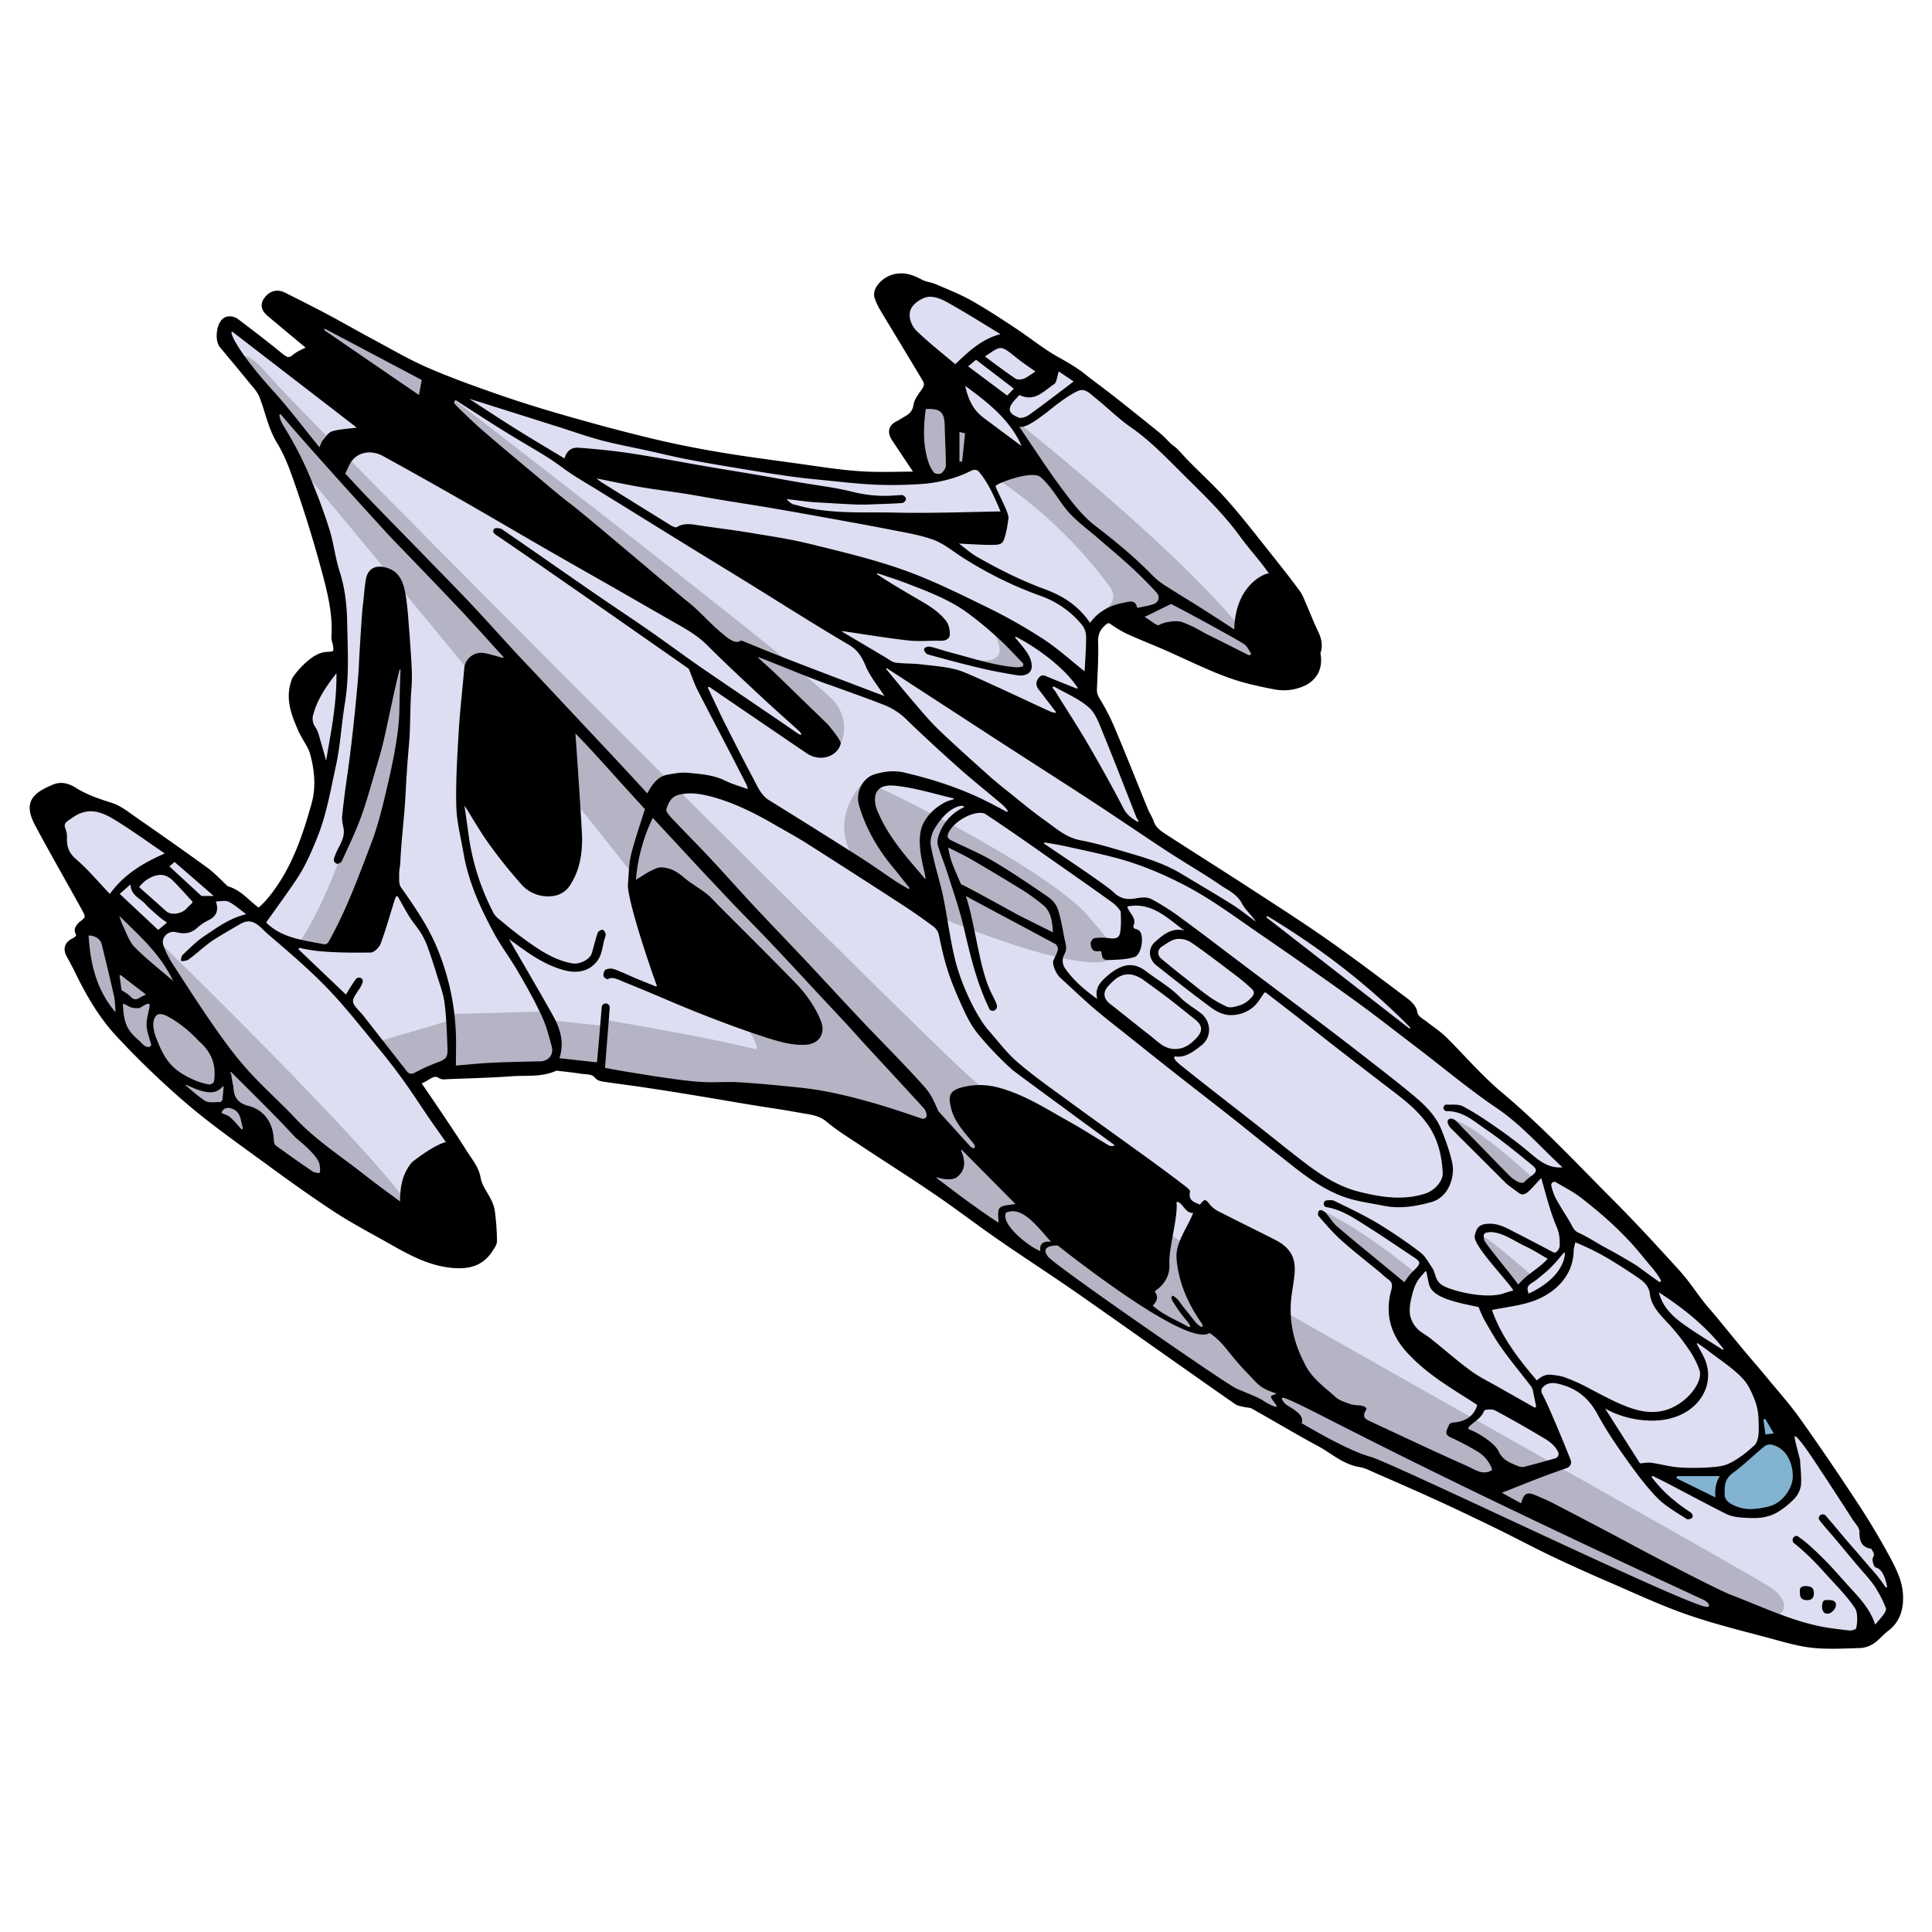 <svg xmlns="http://www.w3.org/2000/svg" viewBox="0 0 1500 1500">
    <title>Imperial Cutter</title>
    <g id="Imperial_Cutter" data-name="Imperial Cutter">
        <g id="Colour">
            <path d="M1473.38,1236.76c-.72-8.56-4.89-17.22-9.07-25-7.71-14.35-16.08-28.4-25-42-14.67-22.35-29.67-44.5-45.19-66.27-8.19-11.5-17.71-22-26.72-33-5.87-7.1-12-14-17.85-21.11-6.65-8-13.18-16.08-19.8-24.1-3.27-4-6.76-7.74-9.92-11.78-6.3-8.06-11.92-16.72-18.77-24.26-16.68-18.38-33.48-36.68-51-54.26-28.49-28.57-56-58.16-87-84.1-6.35-5.31-12.29-11.14-18.12-17-8.5-8.56-16.54-17.57-25.16-26-4.26-4.17-9.39-7.43-14.09-11.15-3.73-3-8.32-4.73-9.32-10.62-.49-2.89-3.54-5.83-6.15-7.78-20.56-15.39-41-30.93-62.06-45.66-19.43-13.61-39.44-26.41-59.34-39.34-21.66-14.08-43.54-27.83-65.23-41.87-4.82-3.13-9.57-6.45-11.62-12.41-1.06-3.11-3-5.9-4.3-9-8.34-20.4-16.42-40.91-25-61.23a165.84,165.84,0,0,0-12-23.82c-2.07-3.32-3.16-6.18-3-9.9.43-12.14,1.3-24.31.9-36.43-.24-7.17,2-12.17,7.28-16.62,3.06-2.56,5.46-3,8.78-.73a81.73,81.73,0,0,0,12.22,7.28c9.48,4.32,19.22,8.1,28.77,12.27,16,7,31.74,14.92,48.11,21,12.07,4.49,24.88,7.25,37.58,9.65a34.78,34.78,0,0,0,17.07-1.59c9.95-3.46,14.86-10.91,12.9-21.92a4.38,4.38,0,0,1,.11-2.13c1.68-4.9.6-9.3-1.61-13.87-3.4-7.07-6.23-14.42-9.38-21.61-1.41-3.2-2.58-6.64-4.62-9.4-6.49-8.8-13.25-17.42-20.08-26-11.48-14.35-22.66-29-34.77-42.78-9.63-11-20.48-20.89-30.77-31.3-1.92-1.95-3.73-4-5.6-6-1.31-1.4-2.57-2.85-4-4.15-1.16-1.06-2.59-1.82-3.73-2.9-3.06-2.88-5.82-6.11-9.07-8.75q-18.07-14.71-36.42-29.1c-7.19-5.67-14.65-11-21.82-16.7-6.2-4.91-12.93-8.73-19.85-12.59-11.74-6.54-22.28-15.22-33.55-22.66s-22.29-14.7-33.9-21.23c-8.65-4.86-18-8.52-27.13-12.46-3.45-1.49-7.48-1.74-10.76-3.49-6.35-3.39-12.47-6-20-3.91-6.59,1.82-13,8.4-11.45,13.2a44.09,44.09,0,0,0,4.24,9c10.9,18.23,22,36.35,32.85,54.59,1.9,3.19,1.74,6.59-.39,9.9-2.37,3.67-5.73,7.31-6.38,11.33-1,6.08-4.2,9.38-9,12-2.15,1.19-4.19,2.61-6.39,3.71-4.67,2.33-4.16,5.51-1.72,9.14,2.85,4.23,5.64,8.5,8.48,12.73,3.76,5.63,7.55,11.25,11.74,17.5-17,0-33,.83-48.87-.23-16.88-1.13-33.66-3.94-50.45-6.24-20.07-2.76-40.18-5.37-60.14-8.78-17.82-3-35.59-6.57-53.16-10.82-22.46-5.43-44.78-11.5-67-17.86-17.66-5.05-35.23-10.55-52.58-16.6-18.34-6.4-36.67-13-54.44-20.79-14.85-6.52-28.92-14.84-43.26-22.51-11.62-6.22-23-12.78-34.69-19-10.63-5.65-21.4-11-32.15-16.44-4.49-2.26-8.27-1-11.17,3s-.09,6.66,2.66,9c10.91,9.2,21.91,18.29,33.55,28-5.45,2.82-10.79,4.63-14.91,7.95-5.42,4.35-8.87,2.29-13.28-1.31-11.21-9.14-22.69-18-34.24-26.67-1.41-1.06-4.34-1.56-5.8-.82-4.19,2.11-5.55,13.41-2.43,17.18,7.08,8.56,14.27,17,21.26,25.68,3.51,4.35,7.72,8.56,9.77,13.59,4.77,11.68,6.66,24.15,13.57,35.47,7.47,12.24,12.06,26.42,16.73,40.15q9.82,28.86,17.81,58.32c4.82,17.71,9.47,35.58,8.22,54.28-.1,1.52.6,3.09.92,4.63,1.66,7.94,0,10.75-8.17,10.85-10.23.12-22.94,16.71-23.62,18.43C225.2,542,230.1,554,235.3,565.83c2.77,6.33,7.53,12,9.32,18.49,3.66,13.32,4.88,27.3,1.12,40.7-6.07,21.62-13.07,43-25.43,62.14-5.5,8.52-11.61,16.41-19.16,22.43-9.39-5.48-15.24-15.08-26-17.82-.63-.16-1.12-.87-1.65-1.36-4.92-4.51-9.46-9.56-14.83-13.46-18.22-13.23-36.68-26.15-55.18-39-5.76-4-11.51-8.75-18-10.82-10-3.18-19.76-6.42-28.75-12.11-3.91-2.47-8.85-4.35-13.9-2.24C27.29,619.32,23,624.22,31,639.28c11.82,22.18,24.43,43.94,36.56,66,3.68,6.67,2.83,9.1-3.2,13.57-1.14.85-2.66,3-2.31,3.74,2.73,5.44-.52,7.75-4.58,9.89-3.49,1.84-4.16,4.53-2.26,8,2.27,4.17,4.56,8.34,6.63,12.61,8.6,17.71,18.5,34.85,31.91,49.12a670.19,670.19,0,0,0,54.21,52c19.3,16.4,40.17,31,60.65,46,17.32,12.67,34.75,25.22,52.71,37,13.46,8.81,27.77,16.35,41.81,24.26,15,8.44,29.8,17.07,47.61,18.88,12,1.22,21.84-.75,28.49-11.59,1.06-1.73,2.69-3.65,2.63-5.43a184.92,184.92,0,0,0-1.68-22.83c-1.45-9.29-9.37-15.78-11-25.61-1.15-7-6.56-13.35-10.53-19.7-6-9.54-12.27-18.86-18.52-28.21-5.88-8.78-11.88-17.47-18-26.44,1.47-1.16,2.82-2.78,4.54-3.48,5.16-2.12,9.64-7.71,16.27-3.42,1,.67,2.82.29,4.24.23,16.75-.69,33.53-1.06,50.24-2.27,11-.8,22.42.84,33-4,1.32-.61,3.19-.16,4.78,0,5.25.6,10.52,1.17,15.74,2,4.9.79,10.31-.09,14.09,4.65.91,1.14,3.13,1.49,4.82,1.73,10.64,1.56,21.31,2.89,31.95,4.49q20.1,3,40.16,6.35c13.89,2.28,27.75,4.71,41.63,7,12.33,2,24.71,3.74,37,6,8.14,1.5,16.46,1.94,23.53,7.85,7.93,6.64,16.84,12.13,25.49,17.87,19.35,12.82,39,25.22,58.16,38.3,16.71,11.41,32.8,23.73,49.43,35.26,18.46,12.8,37.33,25,55.84,37.76s36.82,25.81,55.22,38.75q20.07,14.13,40.14,28.27c10.94,7.69,21.88,15.39,32.9,23,1.22.85,2.94,1,4.46,1.38,2.7.65,5.77.59,8.08,1.88,17.3,9.66,34.27,19.93,51.73,29.28,10.12,5.42,18.72,13.75,30.77,15.7,4.91.79,9.58,3.31,14.23,5.35,16,7,32.05,14,47.94,21.27,15.25,7,30.39,14.26,45.48,21.62,14,6.86,27.81,14.24,41.91,21q22.26,10.59,44.93,20.31c20.06,8.67,39.92,18,60.52,25.17,21.14,7.35,43,12.62,64.66,18.47,10.48,2.84,21.06,6,31.79,7.1,12.07,1.22,24.37.47,36.56.11a16.82,16.82,0,0,0,8.66-3.19c3.81-2.7,6.77-6.59,10.56-9.34C1472.65,1256.19,1474.17,1246,1473.38,1236.76Z"
                  fill="#dedef2"/>
            <path d="M1473.38,1236.76c-.72-8.56-4.89-17.22-9.07-25-7.71-14.35-16.08-28.4-25-42-14.67-22.35-29.67-44.5-45.19-66.27-8.19-11.5-17.71-22-26.72-33-5.87-7.1-12-14-17.85-21.11-6.65-8-13.18-16.08-19.8-24.1-3.27-4-6.76-7.74-9.92-11.78-6.3-8.06-11.92-16.72-18.77-24.26-16.68-18.38-33.48-36.68-51-54.26-28.49-28.57-56-58.16-87-84.1-6.35-5.31-12.29-11.14-18.12-17-8.5-8.56-16.54-17.57-25.16-26-4.26-4.17-9.39-7.43-14.09-11.15-3.73-3-8.32-4.73-9.32-10.62-.49-2.89-3.54-5.83-6.15-7.78-20.56-15.39-41-30.93-62.06-45.66-19.43-13.61-39.44-26.41-59.34-39.34-21.66-14.08-43.54-27.83-65.23-41.87-4.82-3.13-9.57-6.45-11.62-12.41-1.06-3.11-3-5.9-4.3-9-8.34-20.4-16.42-40.91-25-61.23a165.84,165.84,0,0,0-12-23.82c-2.07-3.32-3.16-6.18-3-9.9.43-12.14,1.3-24.31.9-36.43-.24-7.17,2-12.17,7.28-16.62,3.06-2.56,5.46-3,8.78-.73a81.73,81.73,0,0,0,12.22,7.28c9.48,4.32,19.22,8.1,28.77,12.27,16,7,31.74,14.92,48.11,21,12.07,4.49,24.88,7.25,37.58,9.65a34.78,34.78,0,0,0,17.07-1.59c9.95-3.46,14.86-10.91,12.9-21.92a4.38,4.38,0,0,1,.11-2.13c1.68-4.9.6-9.3-1.61-13.87-3.4-7.07-6.23-14.42-9.38-21.61-1.41-3.2-2.58-6.64-4.62-9.4-6.49-8.8-13.25-17.42-20.08-26-11.48-14.35-22.66-29-34.77-42.78-9.63-11-20.48-20.89-30.77-31.3-1.92-1.95-3.73-4-5.6-6-1.31-1.4-2.57-2.85-4-4.15-1.16-1.06-2.59-1.82-3.73-2.9-3.06-2.88-5.82-6.11-9.07-8.75q-18.07-14.71-36.42-29.1c-7.19-5.67-14.65-11-21.82-16.7-6.2-4.91-12.93-8.73-19.85-12.59-11.74-6.54-22.28-15.22-33.55-22.66s-22.29-14.7-33.9-21.23c-8.65-4.86-18-8.52-27.13-12.46-3.45-1.49-7.48-1.74-10.76-3.49-6.35-3.39-12.47-6-20-3.91-6.59,1.82-13,8.4-11.45,13.2a44.09,44.09,0,0,0,4.24,9c10.9,18.23,22,36.35,32.85,54.59,1.9,3.19,1.74,6.59-.39,9.9-2.37,3.67-5.73,7.31-6.38,11.33-1,6.08-4.2,9.38-9,12-2.15,1.19-4.19,2.61-6.39,3.71-4.67,2.33-4.16,5.51-1.72,9.14,2.85,4.23,5.64,8.5,8.48,12.73,3.76,5.63,7.55,11.25,11.74,17.5-17,0-33,.83-48.87-.23-16.88-1.13-33.66-3.94-50.45-6.24-20.07-2.76-40.18-5.37-60.14-8.78-17.82-3-35.59-6.57-53.16-10.82-22.46-5.43-44.78-11.5-67-17.86-17.66-5.05-35.23-10.55-52.58-16.6-18.34-6.4-36.67-13-54.44-20.79-14.85-6.52-28.92-14.84-43.26-22.51-11.62-6.22-23-12.78-34.69-19-10.63-5.65-21.4-11-32.15-16.44-4.49-2.26-8.27-1-11.17,3s-.09,6.66,2.66,9c10.91,9.2,21.91,18.29,33.55,28-5.45,2.82-10.79,4.63-14.91,7.95-5.42,4.35-8.87,2.29-13.28-1.31-11.21-9.14-22.69-18-34.24-26.67-1.41-1.06-4.34-1.56-5.8-.82-4.19,2.11-5.55,13.41-2.43,17.18,7.08,8.56,14.27,17,21.26,25.68,3.51,4.35,7.72,8.56,9.77,13.59,4.77,11.68,6.66,24.15,13.57,35.47,7.47,12.24,12.06,26.42,16.73,40.15q9.82,28.86,17.81,58.32c4.82,17.71,9.47,35.58,8.22,54.28-.1,1.52.6,3.09.92,4.63,1.66,7.94,0,10.75-8.17,10.85-10.23.12-22.94,16.71-23.62,18.43C225.2,542,230.1,554,235.3,565.83c2.77,6.33,7.53,12,9.32,18.49,3.66,13.32,4.88,27.3,1.12,40.7-6.07,21.62-13.07,43-25.43,62.14-5.5,8.52-11.61,16.41-19.16,22.43-9.39-5.48-15.24-15.08-26-17.82-.63-.16-1.12-.87-1.65-1.36-4.92-4.51-9.46-9.56-14.83-13.46-18.22-13.23-36.68-26.15-55.18-39-5.76-4-11.51-8.75-18-10.82-10-3.18-19.76-6.42-28.75-12.11-3.91-2.47-8.85-4.35-13.9-2.24C27.29,619.32,23,624.22,31,639.28c11.82,22.18,24.43,43.94,36.56,66,3.68,6.67,2.83,9.1-3.2,13.57-1.14.85-2.66,3-2.31,3.74,2.73,5.44-.52,7.75-4.58,9.89-3.49,1.84-4.16,4.53-2.26,8,2.27,4.17,4.56,8.34,6.63,12.61,8.6,17.71,18.5,34.85,31.91,49.12a670.19,670.19,0,0,0,54.21,52c19.3,16.4,40.17,31,60.65,46,17.32,12.67,34.75,25.22,52.71,37,13.46,8.81,27.77,16.35,41.81,24.26,15,8.44,29.8,17.07,47.61,18.88,12,1.22,21.84-.75,28.49-11.59,1.06-1.73,2.69-3.65,2.63-5.43a184.92,184.92,0,0,0-1.68-22.83c-1.45-9.29-9.37-15.78-11-25.61-1.15-7-6.56-13.35-10.53-19.7-6-9.54-12.27-18.86-18.52-28.21-5.88-8.78-11.88-17.47-18-26.44,1.47-1.16,2.82-2.78,4.54-3.48,5.16-2.12,9.64-7.71,16.27-3.42,1,.67,2.82.29,4.24.23,16.75-.69,33.53-1.06,50.24-2.27,11-.8,22.42.84,33-4,1.32-.61,3.19-.16,4.78,0,5.25.6,10.52,1.17,15.74,2,4.9.79,10.31-.09,14.09,4.65.91,1.14,3.13,1.49,4.82,1.73,10.64,1.56,21.31,2.89,31.95,4.49q20.1,3,40.16,6.35c13.89,2.28,27.75,4.71,41.63,7,12.33,2,24.71,3.74,37,6,8.14,1.5,16.46,1.94,23.53,7.85,7.93,6.64,16.84,12.13,25.49,17.87,19.35,12.82,39,25.22,58.16,38.3,16.71,11.41,32.8,23.73,49.43,35.26,18.46,12.8,37.33,25,55.84,37.76s36.82,25.81,55.22,38.75q20.07,14.13,40.14,28.27c10.94,7.69,21.88,15.39,32.9,23,1.22.85,2.94,1,4.46,1.38,2.7.65,5.77.59,8.08,1.88,17.3,9.66,34.27,19.93,51.73,29.28,10.12,5.42,18.72,13.75,30.77,15.7,4.91.79,9.58,3.31,14.23,5.35,16,7,32.05,14,47.94,21.27,15.25,7,30.39,14.26,45.48,21.62,14,6.86,27.81,14.24,41.91,21q22.26,10.59,44.93,20.31c20.06,8.67,39.92,18,60.52,25.17,21.14,7.35,43,12.62,64.66,18.47,10.48,2.84,21.06,6,31.79,7.1,12.07,1.22,24.37.47,36.56.11a16.82,16.82,0,0,0,8.66-3.19c3.81-2.7,6.77-6.59,10.56-9.34C1472.65,1256.19,1474.17,1246,1473.38,1236.76Z"
                  fill="none" stroke="#000" stroke-linejoin="round" stroke-width="8"/>
        </g>
        <g id="Canopy">
            <path d="M1391.92,1132.33c-2.17-5.14-16.09-26.33-18.76-30.7s-5.83-4.46-5.16-2,0,15.66,0,20.83-22.17,19.67-27.67,21.17-36.5,1.64-39.83,1.66c-4.83,0-7.83,2-2.42,5.5,3.28,2.13,32.75,19.34,45.92,24.5s31,2,38.69-4.76C1401.3,1152.2,1395,1139.66,1391.92,1132.33Z"
                  fill="#82b3d1"/>
        </g>
        <g id="Shadows" opacity="0.2">
            <path d="M122.42,730.1,79.3,694.33,68.77,714.62,59.54,736.4l13,36.84,57.16,68.82,59.1,43.66s159.59,97.2,128.92,50.7S122.42,730.1,122.42,730.1Zm195.3-186V515.26l-14.53-5-4.58,43.11S268.53,679,231.82,732.72a151.57,151.57,0,0,0,29.4,3.68l37.39-87.52Zm1055.4,687.35c-27.18-16.76-380.88-215.1-399.64-227.08S808.19,886.64,750.3,833.66s-515.23-511-540.12-540.45-23.58-10.78-23.58-10.78l27.16,35.07,9.77,33.72s395.37,471.88,362,463.17-116.58-22.72-116.58-22.72v4.84l-40.15-4.19L419,785.44l-68.36,1.82L349,792.32l-53.5,15.82,20.61,30.3,23.14-9.11,11.06,3,72.71-5,5.7-5.67,42.11,10.68,176.85,29.39s30.78,19,31.6,19.65,101.22,74.51,101.22,74.51l107.73,79.57,60.6,42.62,24.61,7,45.61,28.58,32.75,16s138.51,66.84,236.05,107.24S1400.3,1248.19,1373.12,1231.43ZM628.72,556.66l21.64,25.59s12.42-17.87-2-36.86S338.56,299.58,338.56,299.58L246.21,250l-9.81,5.32,250.19,191Zm97.13-185.27,18.73-6.78s.28-15.06,42.57,16.38a356.19,356.19,0,0,1,74.09,74c7.86,10.48-1.9,17.28-1.9,17.28l20.9,11.27,44.54,19.27s91,50.43,39.3-14.11-178.2-164.27-178.2-164.27l9.33,20.31-3.87,6.47-65.49-48.33-8.45,7.8L710,335.32l12.49,33.43ZM744.58,510.3c6.85,3.76,40.46,13.18,46.76,11.27s9.32-2,6-11.27-37.91-36.52-32.68-29.43C801.29,530.49,737.72,506.54,744.58,510.3ZM727.44,711.35c116.72,47.74,133.81,34,133.81,34l3.91-8s12.29,12-20.19-25.95S675.16,606.68,671,606.63C671,606.63,610.71,663.62,727.44,711.35Zm363.7,288.27a83.4,83.4,0,0,1,7.86-11.2c-44-36.2-72.77-48.78-72.77-48.78l10.88,16.27Zm75.41-88.91,15,12.28,8.35-8.6s-41.24-38.4-60.36-44.86S1166.55,910.71,1166.55,910.71Zm-13.27,58.92,26.29,33.72L1188.9,990s-32.18-28.49-38.81-30.7S1153.28,969.63,1153.28,969.63Z"
                  fill="#0c0c0c"/>
        </g>
        <g id="Outline">
            <path d="M1473.38,1236.76c-.72-8.56-4.89-17.22-9.07-25-7.71-14.35-16.08-28.4-25-42-14.67-22.35-29.67-44.5-45.19-66.27-8.19-11.5-17.71-22-26.72-33-5.87-7.1-12-14-17.85-21.11-6.65-8-13.18-16.08-19.8-24.1-3.27-4-6.76-7.74-9.92-11.78-6.3-8.06-11.92-16.72-18.77-24.26-16.68-18.38-33.48-36.68-51-54.26-28.49-28.57-56-58.16-87-84.1-6.35-5.31-12.29-11.14-18.12-17-8.5-8.56-16.54-17.57-25.16-26-4.26-4.17-9.39-7.43-14.09-11.15-3.73-3-8.32-4.73-9.32-10.62-.49-2.89-3.54-5.83-6.15-7.78-20.56-15.39-41-30.93-62.06-45.66-19.43-13.61-39.44-26.41-59.34-39.34-21.66-14.08-43.54-27.83-65.23-41.87-4.82-3.13-9.57-6.45-11.62-12.41-1.06-3.11-3-5.9-4.3-9-8.34-20.4-16.42-40.91-25-61.23a165.84,165.84,0,0,0-12-23.82c-2.07-3.32-3.16-6.18-3-9.9.43-12.14,1.3-24.31.9-36.43-.24-7.17,2-12.17,7.28-16.62,3.06-2.56,5.46-3,8.78-.73a81.73,81.73,0,0,0,12.22,7.28c9.48,4.32,19.22,8.1,28.77,12.27,16,7,31.74,14.92,48.11,21,12.07,4.49,24.88,7.25,37.58,9.65a34.78,34.78,0,0,0,17.07-1.59c9.95-3.46,14.86-10.91,12.9-21.92a4.38,4.38,0,0,1,.11-2.13c1.68-4.9.6-9.3-1.61-13.87-3.4-7.07-6.23-14.42-9.38-21.61-1.41-3.2-2.58-6.64-4.62-9.4-6.49-8.8-13.25-17.42-20.08-26-11.48-14.35-22.66-29-34.77-42.78-9.63-11-20.48-20.89-30.77-31.3-1.92-1.95-3.73-4-5.6-6-1.31-1.4-2.57-2.85-4-4.15-1.16-1.06-2.59-1.82-3.73-2.9-3.06-2.88-5.82-6.11-9.07-8.75q-18.07-14.71-36.42-29.1c-7.19-5.67-14.65-11-21.82-16.7-6.2-4.91-12.93-8.73-19.85-12.59-11.74-6.54-22.28-15.22-33.55-22.66s-22.29-14.7-33.9-21.23c-8.65-4.86-18-8.52-27.13-12.46-3.45-1.49-7.48-1.74-10.76-3.49-6.35-3.39-12.47-6-20-3.91-6.59,1.82-13,8.4-11.45,13.2a44.09,44.09,0,0,0,4.24,9c10.9,18.23,22,36.35,32.85,54.59,1.9,3.19,1.74,6.59-.39,9.9-2.37,3.67-5.73,7.31-6.38,11.33-1,6.08-4.2,9.38-9,12-2.15,1.19-4.19,2.61-6.39,3.71-4.67,2.33-4.16,5.51-1.72,9.14,2.85,4.23,5.64,8.5,8.48,12.73,3.76,5.63,7.55,11.25,11.74,17.5-17,0-33,.83-48.87-.23-16.88-1.13-33.66-3.94-50.45-6.24-20.07-2.76-40.18-5.37-60.14-8.78-17.82-3-35.59-6.57-53.16-10.82-22.46-5.43-44.78-11.5-67-17.86-17.66-5.05-35.23-10.55-52.58-16.6-18.34-6.4-36.67-13-54.44-20.79-14.85-6.52-28.92-14.84-43.26-22.51-11.62-6.22-23-12.78-34.69-19-10.63-5.65-21.4-11-32.15-16.44-4.49-2.26-8.27-1-11.17,3s-.09,6.66,2.66,9c10.91,9.2,21.91,18.29,33.55,28-5.45,2.82-10.79,4.63-14.91,7.95-5.42,4.35-8.87,2.29-13.28-1.31-11.21-9.14-22.69-18-34.24-26.67-1.41-1.06-4.34-1.56-5.8-.82-4.19,2.11-5.55,13.41-2.43,17.18,7.08,8.56,14.27,17,21.26,25.68,3.51,4.35,7.72,8.56,9.77,13.59,4.77,11.68,6.66,24.15,13.57,35.47,7.47,12.24,12.06,26.42,16.73,40.15q9.82,28.86,17.81,58.32c4.82,17.71,9.47,35.58,8.22,54.28-.1,1.52.6,3.09.92,4.63,1.66,7.94,0,10.75-8.17,10.85-10.23.12-22.94,16.71-23.62,18.43C225.2,542,230.1,554,235.3,565.83c2.77,6.33,7.53,12,9.32,18.49,3.66,13.32,4.88,27.3,1.12,40.7-6.07,21.62-13.07,43-25.43,62.14-5.5,8.52-11.61,16.41-19.16,22.43-9.39-5.48-15.24-15.08-26-17.82-.63-.16-1.12-.87-1.65-1.36-4.92-4.51-9.46-9.56-14.83-13.46-18.22-13.23-36.68-26.15-55.18-39-5.76-4-11.51-8.75-18-10.82-10-3.18-19.76-6.42-28.75-12.11-3.91-2.47-8.85-4.35-13.9-2.24C27.29,619.32,23,624.22,31,639.28c11.82,22.18,24.43,43.94,36.56,66,3.68,6.67,2.83,9.1-3.2,13.57-1.14.85-2.66,3-2.31,3.74,2.73,5.44-.52,7.75-4.58,9.89-3.49,1.84-4.16,4.53-2.26,8,2.27,4.17,4.56,8.34,6.63,12.61,8.6,17.71,18.5,34.85,31.91,49.12a670.19,670.19,0,0,0,54.21,52c19.3,16.4,40.17,31,60.65,46,17.32,12.67,34.75,25.22,52.71,37,13.46,8.81,27.77,16.35,41.81,24.26,15,8.44,29.8,17.07,47.61,18.88,12,1.22,21.84-.75,28.49-11.59,1.06-1.73,2.69-3.65,2.63-5.43a184.92,184.92,0,0,0-1.68-22.83c-1.45-9.29-9.37-15.78-11-25.61-1.15-7-6.56-13.35-10.53-19.7-6-9.54-12.27-18.86-18.52-28.21-5.88-8.78-11.88-17.47-18-26.44,1.47-1.16,2.82-2.78,4.54-3.48,5.16-2.12,9.64-7.71,16.27-3.42,1,.67,2.82.29,4.24.23,16.75-.69,33.53-1.06,50.24-2.27,11-.8,22.42.84,33-4,1.32-.61,3.19-.16,4.78,0,5.25.6,10.52,1.17,15.74,2,4.9.79,10.31-.09,14.09,4.65.91,1.14,3.13,1.49,4.82,1.73,10.64,1.56,21.31,2.89,31.95,4.49q20.1,3,40.16,6.35c13.89,2.28,27.75,4.71,41.63,7,12.33,2,24.71,3.74,37,6,8.14,1.5,16.46,1.94,23.53,7.85,7.93,6.64,16.84,12.13,25.49,17.87,19.35,12.82,39,25.22,58.16,38.3,16.71,11.41,32.8,23.73,49.43,35.26,18.46,12.8,37.33,25,55.84,37.76s36.82,25.81,55.22,38.75q20.07,14.13,40.14,28.27c10.94,7.69,21.88,15.39,32.9,23,1.22.85,2.94,1,4.46,1.38,2.7.65,5.77.59,8.08,1.88,17.3,9.66,34.27,19.93,51.73,29.28,10.12,5.42,18.72,13.75,30.77,15.7,4.91.79,9.58,3.31,14.23,5.35,16,7,32.05,14,47.94,21.27,15.25,7,30.39,14.26,45.48,21.62,14,6.86,27.81,14.24,41.91,21q22.26,10.59,44.93,20.31c20.06,8.67,39.92,18,60.52,25.17,21.14,7.35,43,12.62,64.66,18.47,10.48,2.84,21.06,6,31.79,7.1,12.07,1.22,24.37.47,36.56.11a16.82,16.82,0,0,0,8.66-3.19c3.81-2.7,6.77-6.59,10.56-9.34C1472.65,1256.19,1474.17,1246,1473.38,1236.76Zm-102.53-134.65,6.28,10.79-6.45.79c-.48-3.56-1-7.28-1.48-11A.89.89,0,0,1,1370.85,1102.11Zm-1,20.84a7.53,7.53,0,0,1,5.74-1.33c12.67,3.07,16.37,16.27,16.34,24.36,0,10.16-8.68,21.29-18.69,23.66-7.73,1.82-15.85,3.2-23.82.41-6.07-2.14-11-5.24-10.38-10.75-.36-7.88,1.33-12,6.45-15.78C1354,1137.26,1361.63,1129.7,1369.84,1123Zm-19.44-55.3c5,4.8,7.47,8.38,11.24,17.45s3.82,15,3.81,25.8c0,2.08-.3,7-2.63,10.59-2.79,2.6-14,13-23.85,16.09-7.4,2.34-28.7,2.5-37.79,1.48-6.44-.72-12.76-2.46-19.18-3.39-2.53-.36-5.2.25-8.73.48l-27.09-42.55a75.44,75.44,0,0,0,32.46,9.24c36.53,2.31,55.43-25.72,44.41-48.78-1.54-3.23-3.33-6.41-5.58-10.51a.45.45,0,0,1,.66-.58c3.3,2.32,6,4.13,8.55,6.1C1334.65,1055.19,1343.12,1060.73,1350.4,1067.65Zm-18.48,95c-8.65-4.21-20.23-10-29.62-14.56a1.09,1.09,0,0,1,.49-2.07h32.54C1331.89,1151,1331.28,1157.62,1331.92,1162.64Zm-179.63-67.34c.39-1.06,6.21-1.47,8.49-.25,13,6.91,25.74,14.26,38.37,21.8,4.32,2.57,8.25,5.73,10.54,10.36a3.58,3.58,0,0,1-2.07,5l-.06,0c-7.87,2.23-15.75,4.46-23.68,6.5a8,8,0,0,1-4.77-.24c-6.19-2.57-12.36-4.51-15.7-11.8-2.82-6.13-15-13.93-22.72-16.86a1.11,1.11,0,0,1-.43-1.78C1144.14,1103.8,1150,1101.42,1152.29,1095.3Zm-10.48-31.09c-10.65-7.82-20.6-16.61-30.94-24.87-2.83-2.27-6.11-4-8.94-6.25a24.17,24.17,0,0,1-4.48-5.2c-1.86-3.73-4.52-7.51-1.78-19.73,3.22-14.36,6.82-15.89,10.32-20.42.82-1,1.31-1,1.51.06.71,3.12,1.23,6.4,2,9.33,2.73,11.09,23.25,14.3,38.51,17.7a89.7,89.7,0,0,0,4.19,9.5c4.29,7.46,8.46,15.05,13.45,22.05,7,9.86,14.77,19.23,22.18,28.83a11.26,11.26,0,0,1,2.33,4.38c0,.05,1.58,8.21,2.46,12a1,1,0,0,1-1.44,1.08c-9.24-5.22-18.21-10.27-27.15-15.38C1156.53,1073,1148.69,1069.25,1141.81,1064.21Zm16.55-47.15c10.71-2.21,21.56-3.27,31.57-6.77,16.29-5.68,31.4-18.8,31.86-39.08,0-2.2.81-4.39,1.27-6.73,17.14,7.23,26.43,12.73,44.81,24.87,1.42.94,5.91,3.95,7.17,5.06,3.2,2.82,5.34,5.41,6,10.68,1.13,9.4,8.52,16.25,14.91,23.23a172.84,172.84,0,0,1,15.42,19.62,67.71,67.71,0,0,1,8.05,15.67c3.53,10.13-12.28,29.32-30.45,32.13-9.42,1.45-17.54-.42-26.83-4-10.69-4.07-29.21-14.44-32.33-15.94a147,147,0,0,0-15.48-6.65,44.11,44.11,0,0,0-7.7-1.53c-5.61-.94-8.84.06-13.45,4.12C1178.81,1055,1165.53,1037.65,1158.36,1017.06Zm20.39-19.69c-4.74-7-25.15-31.25-26.17-34.06-.61-1.67-1-4.31-.18-5.37s3.75-1.41,5.32-1.34c9.44.41,18.15,7.12,27,11.22,5.82,2.7,11.23,6.27,16.86,9.47C1195.16,984.65,1185.67,989.11,1178.75,997.37Zm35.57-19.88c-3.84,13-16.24,21.64-27.5,26.86-2.68-7,1.51-7,6.69-11.21,1.83-1.49,7-5.82,7.2-6C1212.61,976.74,1216.83,965.89,1214.32,977.49ZM1338,1047.13a.49.49,0,0,1-.66.71c-9.11-5.81-18.33-11.48-27.25-17.58-9.88-6.77-19-14.38-22.16-26.91C1306.73,1015.56,1324.11,1029.26,1338,1047.13Zm-73.87-84.55c7.55,8,11.45,13.43,19,22.19a64.4,64.4,0,0,1,6.27,9,1,1,0,0,1-1.45,1.33c-5.38-3.93-10.85-7.75-16.17-11.75-2.26-1.7-18.12-10.93-23.25-13.56-7.72-4-14.91-9.06-22.8-12.6-4.1-1.85-4.88-5.09-6.68-8.16-3.78-6.45-8-12.66-11.48-19.25a44.32,44.32,0,0,1-3.09-9.12,2.42,2.42,0,0,1,3.56-2.74c6.9,4.07,14.12,7.75,20.36,12.66C1241.92,941.31,1252.19,950,1264.09,962.58ZM984.38,711.46c40.26,24.31,77.36,52.66,110.37,86.19a.51.51,0,0,1-.67.76L983.63,712.55A.66.66,0,0,1,984.38,711.46Zm65.79,64.13c17.58,12.67,34.62,26.1,51.86,39.25,19.91,15.18,39.14,31.38,59.86,45.36,19.33,13,34.17,30.46,51.26,46.14-11.81.95-19.11-6.09-26.9-12.55-7.59-6.3-15.49-12.27-23.59-17.89-8.66-6-17.43-12-26.72-16.88-3.74-2-9-1.21-13.55-1.38-.61,0-1.84,1.84-1.77,2.76s1.5,2.31,2.29,2.29c12.76-.35,21.65,8,31.06,14.41,12.24,8.32,23.7,17.82,35.2,27.17,4.75,3.86,4.22,5.57-.94,9.29a58.46,58.46,0,0,0-4.7,4.07c-2.62,2.73-9.67-2.9-11.12-4.36-12.41-12.49-22.94-23.62-35.34-36.12-2-2-5.37-5.92-7.55-7.62a6.58,6.58,0,0,0-2.51-1,2.55,2.55,0,0,0-3.14,2.69,11.61,11.61,0,0,0,1.74,3.87q21.92,21.91,43.88,43.77c1.24,1.23,7.8,5.91,9.68,7.3,3,2.22,5.41,1,8.42-1.91,3.27-3.17,5.34-5.75,9-9.65,1.28,4.51,2.16,7.64,3.21,11.36,3.91,14.12,6.08,20.17,8.85,26.79,2,4.86,2.32,7.82,2.32,14.28,0,1.8-1.79,5.51-4.35,5.56-9.89-5.17-19.3-10.21-28.82-15-7.32-3.72-14.33-8.22-23.24-7.42-6.29.57-8.49,3.42-9.59,9.5-1.35,7.38,25.74,34.87,30,42.24-1.78.5-4.6,1.27-7.37,2.22-13.39,4.58-37-1.2-45.36-5-8.82-4-6.8-9.62-10.3-14.82-2.83-4.19-5.35-9.05-9.24-12a377.13,377.13,0,0,0-33.12-22.55c-10.74-6.44-22.17-11.75-33.42-17.31-1.77-.87-4.24-.68-6.32-.45a2.21,2.21,0,0,0-.37.08,2.74,2.74,0,0,0-.86,4.57,1.7,1.7,0,0,0,.87.5c12.22,1.91,22.09,8.8,32.14,15.15,12.15,7.67,24,15.81,36,23.76,5.43,3.61,5.55,4.78,1.15,9.23-1.52,1.53-3.07,3-4.45,4.69s-2.5,3.4-4,5.51l-16.06-13.27c-12.14-10-24.4-19.91-36.33-30.19-3.41-2.94-5.68-7.17-8.8-10.5a8.82,8.82,0,0,0-2.91-1.84,2,2,0,0,0-2.74,1.45c-.21,1.2-.33,2.31.17,2.89,5.64,6.52,11.29,13.13,17.69,18.88,9.46,8.5,19.56,16.29,29.38,24.41,2.46,2,4.72,4.32,7.32,6.15,3.21,2.26,3,5,2.12,8.28-5,18.4-.57,34.29,12.29,48.38,14.47,15.87,32.6,26.71,50.42,38,1.33.84,2.61,1.76,4.07,2.74-2.83,9.06-9.44,12.81-18.44,13.55-1.29.1-3,.69-3.55,2-2,4.74-4,7.25,1.88,9.82a203.22,203.22,0,0,1,19.55,10.26,26.86,26.86,0,0,1,11.91,13.75,1.34,1.34,0,0,1-.67,1.66c-6.92,3.5-12.83-1.15-18.45-3.64-25-11.1-49.79-22.86-74.62-34.42-1.74-.81-3.7-1.64-4.87-3-.73-.86-.72-3-.12-4.26.69-1.48,1.64-2.51,1.31-3.09a5.1,5.1,0,0,0-3.21-2c-2.93-.59-6.09-.32-8.87-1.28-4.18-1.44-8.87-2.79-12-5.65-8.62-7.83-18.52-14.64-23.77-25.62-2.7-5.65-14.21-26-10.06-54.47.71-4.87,1.57-9.74,2.06-14.65,1.34-13.36-3-21.16-15.42-27.46-14.49-7.36-29.1-14.49-43.57-21.9a20.51,20.51,0,0,1-6.57-5.13c-3.67-4.58-4-4.77-7.83-.11-4.77-2-9.13-3.12-7.7-10,.24-1.14-2.18-3.14-3.7-4.3-9-6.86-18.1-13.68-27.28-20.34-21.2-15.38-42.55-30.55-63.69-46-13.37-9.79-27-19.33-39.51-30.15-8.54-7.37-15.36-16.74-22.92-25.24-.94-1.06-1.74-2.24-2.79-3.61-8.85-12.57-18-32.75-22.25-49.5C736.68,725.87,734.9,705,730,686.52c-2.68-10-5.49-20-7.32-30.11-.68-3.72.54-8.28,2.23-11.81,10.91-19.34,23.5-20.42,23.68-18-10.14,4.89-16.84,12.52-20.1,23.09a12.4,12.4,0,0,0-.26,6.9c2.44,7.8,5.56,15.4,8,23.2,4.26,13.5,8.94,26.93,12.14,40.69,5,21.54,10.06,43,19.88,63a1.93,1.93,0,0,0,.46.58c1.88,1.71,4.91.37,5.29-2.15a3.54,3.54,0,0,0-.08-1.66c-1.16-3.59-3.18-7-4.77-10.36-8.36-17.79-11.24-45.94-17.57-68.71-.51-1.85-1.12-3.68-1.77-5.5,17.45,9.37,59.77,31.92,69.72,37.34,1.13.61,2.09,3.13,1.78,4.44-.67,2.82-2.22,5.43-3.4,8.14-1.26,2.9,1.84,10.41,5.45,13.68,8.51,7.72,16.78,15.72,25.49,23.21,8.5,7.3,17.39,14.13,26.15,21.12q18.85,15.06,37.76,30c14.29,11.24,28.68,22.33,43,33.59,11.38,9,22.56,18.19,34,27.09,17,13.24,33.38,27.8,54.1,35.12,9.66,3.41,20.11,4.64,30.23,6.7,12.63,2.58,24.83.6,37.15-2.81,13.8-3.82,18.37-20,16.37-29.88-1.79-8.81-5-17.4-8.28-25.83-4.21-10.89-12.4-19.06-21.06-26.33-14.6-12.24-29.79-23.78-44.83-35.5-10.78-8.4-21.68-16.67-32.59-24.91q-25.72-19.44-51.52-38.76c-17.46-13.15-34.78-26.48-52.4-39.41a185.83,185.83,0,0,0-23-14.64c-3.09-1.63-7.7-1.35-11.37-.66-6.71,1.26-12.48.72-17.57-4.3-6.16-6.07-47.75-33.47-53.17-37.31-1.78-1-1.78-1.7.23-1.55,4.92.9,9.87,1.64,14.75,2.72,12.66,2.79,25.36,5.43,37.91,8.67,19.56,5,38,12.77,56,22.17,19.88,10.4,37.67,23.75,56,36.33C1001.3,741.05,1025.89,758.1,1050.17,775.59ZM911.86,1012.44a110.61,110.61,0,0,0,10.06,13.65c.8,1,4,5.21.36,3.93-8.72-5.19-18.87-8.78-27.29-16.32,5.16-5.44,3.16-8,1.55-11.22,7.53-5,11.85-12.1,11.38-21.09-.66-12.44,6.73-35.63,5.55-48.18,4.28-.7,6.74,9.42,12.94,8.41-4.63,11.94-14,23.27-12.94,35.71,1.62,18.51,8.87,34.93,19.45,50,.4.56,2.25,4.37-1.3,2.22-2.1-1.37-2.88-2.24-6.69-7.13-3.5-4.48-6.19-7.48-9.48-12.14a14.54,14.54,0,0,0-4.85-4.32C908.08,1007.23,910.69,1010.62,911.86,1012.44ZM738.56,860.88c2.65,10.54,10.61,18.67,17.35,27a6.6,6.6,0,0,1,1,2.14,1.17,1.17,0,0,1-1.47,1.36,6.92,6.92,0,0,1-2-1.15c-8.31-9.19-16-17.73-24.33-26.93a5.71,5.71,0,0,1-.89-1.27c-4.47-10.26-6.14-13.33-10.67-18.43-15.46-17.35-32-33.72-48-50.61-14.83-15.69-29.4-31.62-44.18-47.34-13.46-14.33-27.15-28.44-40.56-42.81-11.18-12-22-24.28-33.19-36.25-9.89-10.57-20.14-20.82-30.06-31.36-1.9-2-4.74-5.29-4.18-7,1.55-4.89,3.73-9.83,10-11.27,9.16-2.11,17.8-.44,26.57,2,17.37,4.85,33.18,13,48.68,22,7.86,4.55,15.87,8.86,23.53,13.73q37.3,23.7,74.37,47.78c8.4,5.46,16.61,11.24,24.64,17.23a11.58,11.58,0,0,1,3.8,6.44c4.5,21.06,6.78,30.34,17.93,55.06,4.84,10.72,8.34,17.24,16.17,26a263.36,263.36,0,0,0,22.64,23.18c2.42,2.17,55.66,41.12,79.2,58.36a.57.57,0,0,1-.34,1c-1.57,0-2.76.12-3.59-.38-10.26-6.06-20.22-12.65-30.63-18.43-18.86-10.49-37.17-22.57-58.5-27.34a55,55,0,0,0-25.53.77C736.09,847.23,736.38,852.2,738.56,860.88ZM642.11,561.8c-13.15-12.67-26.19-25.47-39.34-38.15-4.52-4.37-9.26-8.5-13.9-12.74a.35.35,0,0,1,.37-.59c9.78,3.89,19.59,7.69,29.33,11.7,3,1.23,16.18,6.39,19.79,7.69,16,5.73,32,11.37,47.85,17.51a51.73,51.73,0,0,1,17.52,11.36c13.42,13,27.24,25.67,41.22,38.11,10.47,9.3,21.44,18,32.15,27.07a26.2,26.2,0,0,1,5.23,5.61.61.61,0,0,1-.79.86c-5.18-2.74-10.34-5.53-15.57-8.15-20.3-10.18-41.73-17.06-63.78-22.25-8.05-1.89-15.83-.94-23.47,1.45-9,2.79-14.66,14.09-11.78,23.93,5.29,18.1,14.6,34.09,26.65,48.55,4.21,5,8.21,10.24,12.32,15.36a.61.61,0,0,1-.79.9c-3.13-1.89-6.38-3.6-9.42-5.63-9.31-6.2-18.4-12.73-27.84-18.73q-35.13-22.35-70.55-44.25c-6.67-4.1-9.16-10.82-12.48-17-7.43-13.84-14.48-27.88-21.58-41.89-4.09-8-8.78-18.43-13.48-28.09a.77.77,0,0,1,1.13-1c4.23,3,74.65,50.91,75.54,51.5,10.21,6.88,23.49,2.7,26.27-7.44C653.4,575,643.31,563,642.11,561.8Zm13.13-71.63c16.64,2.41,33.24,5.21,49.93,7.08,8.37.93,16.92,0,25.38.24,3.6.09,6.69-1.54,6.85-4.52.19-3.57-.68-8-2.77-10.74-6.43-8.48-15.83-13.42-24.84-18.7-9.61-5.64-19.25-11.23-28.63-17.56a.45.45,0,0,1,.4-.8c7.79,2.63,15.63,5.14,23.3,8.09,16.07,6.17,32.25,12.31,46.28,22.53a286.72,286.72,0,0,1,24.1,19.94c6.58,6,12.57,12.63,18.78,19a1.76,1.76,0,0,1-1,3,19,19,0,0,1-4,.35c-17.64-1.39-34.3-7.17-51.27-11.54-5.26-1.36-10.37-3.29-15.67-4.45a6.36,6.36,0,0,0-3.35.51,1.93,1.93,0,0,0-1,2.85c.75,1.19,1.52,2.31,2.52,2.59,13.83,3.87,27.71,7.56,41.67,10.87,9.22,2.18,18.57,3.84,27.91,5.36,4.41.71,9.57-.43,10.88-4.68,1-3.29-.41-8.14-2.33-11.36-2.8-4.71-6.59-8.84-10.1-13.07a.47.47,0,0,1,.58-.71c17.07,8.75,38.21,24.62,47.71,39.42a.5.5,0,0,1-.61.72c-7.75-3.09-14.82-5.86-21.82-8.78-2.68-1.12-5.16-2.69-7.6.38s-2.47,6-.08,9.16c4.44,5.76,8.84,11.55,13.38,17.49.89,1.27-3,.06-3.9-.21-11.68-5.15-62.51-29.5-71.56-32.22C735,517.61,725,517,715.2,515.8c-6.53-.77-13.19-.45-19.69-1.33-2.77-.38-5.35-2.47-7.9-4-10.39-6.16-32.4-19.23-33-19.55C653.08,490.15,654,489.88,655.24,490.17Zm-27-68c-15.31-3.77-31-6.05-46.6-8.64-12.86-2.14-25.81-3.66-38.7-5.6-6-.9-11.81-2.17-17.53,1.34-.92.57-3.25-.58-4.62-1.42q-26.88-16.59-53.66-33.34c-1.29-.8-2.45-1.83-4.12-3.09,11.78,2.33,22.89,4.76,34.09,6.69s22.65,3.3,34,5.08c9.21,1.45,18.36,3.19,27.56,4.71,12.49,2.07,25,4,37.48,6.07q19.5,3.29,38.95,6.84c18.84,3.42,37.69,6.76,56.48,10.45,11.18,2.2,22.61,4,33.23,7.87,8,2.95,15,8.85,22.39,13.58a302,302,0,0,0,61.26,30.13,73,73,0,0,1,31.55,22.26,15.19,15.19,0,0,1,3.26,9.15c0,9.4-.75,18.8-1.16,27-10.57-8.36-20.9-17.82-32.49-25.35A412.31,412.31,0,0,0,765.43,471c-21.1-10.29-42.28-20.82-64.35-28.62C677.37,434,652.69,428.17,628.21,422.14ZM852.62,738.58a3.68,3.68,0,0,0,.8-.17,1.38,1.38,0,0,1,1.78,1.14c.83,5.83,1.44,6,8.68,5.7,5.76-.26,11.78-.47,17.12-2.31s7.6-16.54,3.53-20.35a7.47,7.47,0,0,0-3.13-1.4,2,2,0,0,1-1.32-2.65c2.69-6-3.74-9.71-4.85-14.75,18.88-3.71,30.81,8.8,44.23,18.66-9.77-2.43-16.23,3.18-22.6,8.78-6.17,5.42-4.73,13.72.73,18.08,14.06,11.22,28.24,22.32,42.73,33,3.95,2.92,9.1,5.5,13.84,5.75a26.75,26.75,0,0,0,19.33-6.58c3.11-2.81,5.27-6.68,8-10.55a1,1,0,0,1,1.4-.21c8,6.2,17.22,13.25,26.34,20.37,8.91,7,17.71,14.06,26.64,21q23,17.84,46.09,35.51c9.89,7.51,19.4,15.36,26.62,25.61,7.84,11.14,10.81,23.89,11.55,37.18.37,6.76-6.54,14-13.18,16.18-17.45,5.72-34.53,3-51.69-1.28-17.73-4.4-32.17-14.66-46.24-25.58-12.13-9.42-24.08-19.08-36.16-28.56-18-14.16-36.23-28.14-54.11-42.51-2.63-2.11-8.94-6.82-6.55-8.48,7.75,1.37,14.32-3.53,20.78-8.7,8-6.37,7.58-18.54-.87-25-5.3-4.07-11.26-7.48-15.89-12.19-7.94-8.07-17.77-13.55-26.61-20.3-9.4-7.18-18.78-6.26-30.83,4.54-4.84,4.34-8.91,9-6.89,17.1-9.65-6.94-18.14-14.08-24.69-23.4a10.47,10.47,0,0,1-.76-11.44c2.34-4.19.88-7.78.11-11.61-1.53-7.57-2.7-15.26-5-22.59a19.59,19.59,0,0,0-7-9.6c-14.14-9.77-28.39-19.45-43.16-28.22-10.36-6.15-21.64-10.78-32.5-16.11-2.69-1.32-4.13-2.75-2.42-6.23,4-8.07,16.94-16,25.82-15.24a6.46,6.46,0,0,1,2.95.95q11.49,7.66,22.89,15.49c8.54,5.89,17,11.86,25.51,17.82,16.71,11.73,33.49,23.34,50,35.3,3.07,2.22,6.41,6.15,6.53,7.48,0,4.34.3,6,.08,10.13-.48,8.65-1.12,11.18-9.78,10a39.07,39.07,0,0,0-10.8.06c-1.18.16-2.94,2.8-2.88,3.74C847,734.28,847,739.12,852.62,738.58Zm72.31-6.79c11.6,8,22.76,16.6,34,25.12a137.22,137.22,0,0,1,12.79,10.75c2.87,2.79,2.2,4.57-1.3,8a19.45,19.45,0,0,1-9,5.23c-3.28.92-6.53,1.94-9.58.4A96.81,96.81,0,0,1,940.56,775c-7-4.8-13.49-10.24-20.14-15.49-6.4-5-12.77-10.14-19-15.35a5.63,5.63,0,0,1,.42-9.09c3.67-2.34,7.45-5.32,11.52-6A17.45,17.45,0,0,1,924.93,731.79Zm-32.14,72.08c-10.31-8-20.38-16.27-30.7-24.25-5.64-4.37-6.17-9.56-1-14.78,1.38-1.4,2.75-2.83,4.26-4.09,8-6.66,15.78-4.81,23.4.78,6.21,4.56,12.49,9,18.6,13.71,6.81,5.23,13.43,10.69,20.2,16,6.32,4.94,6.56,9.35.91,15.18-4.31,4.45-9,7.87-15.52,8C904.12,814.8,898.83,808.54,892.79,803.87Zm-75.32-80L791,710.64c-1.11-.55-43.44-24-44.49-23.93l-.29,0c-2-4.55-4-9.08-5.83-13.67A62,62,0,0,1,736.2,658c5.78,2.94,11.72,5.63,17.32,8.89q20.65,12,41,24.56A165.59,165.59,0,0,1,809.08,702C816.05,707.37,817,715.22,817.47,723.87Zm-99.39-45c.08.44.43,1.89.53,2.87a.4.4,0,0,1-.71.29c-2.71-3.22-4.61-5.52-6.55-7.78-10.62-12.31-20.88-24.88-27.88-39.72-1.49-3.16-3.12-6.41-3.75-9.79-1.9-10.2,3-15.91,15-14.73,15.34,1.51,30.36,6.28,45.5,9.8a.41.41,0,0,1,0,.8l-3.7,1.11c-3.83,1.24-15.16,7.5-20.1,18.56C711,652.52,716.6,671.4,718.08,678.86ZM906.35,661c13.7,8.94,27.91,17.1,41.41,26.34,5.87,4,12.77,6.89,16.49,14.15,2.58,5,7.46,8.9,10.78,14.07-6-4.38-11.77-9.12-18-13.06-13.09-8.23-26.43-16-39.67-24-11.45-6.91-24-11.29-36.69-15-13.79-4-27.54-8.41-41.61-11.06-11.67-2.19-19.62-9.74-28.49-16-9.9-7-19.18-14.94-28.7-22.48-5.16-4.08-10.23-8.28-15.13-12.67-12.78-11.45-25.59-22.88-38-34.78-6.88-6.63-13-14-19.28-21.31-7.26-8.42-14.22-17.12-21.34-25.66a.44.44,0,0,1,.58-.65l21.09,13.78Q733.12,547.8,756.44,563q18.3,11.91,36.66,23.73c19.15,12.38,38.38,24.64,57.45,37.15C869.22,636.13,887.65,648.75,906.35,661Zm-50.23-92.44c9,21.85,17.43,43.91,26.14,65.87a14.29,14.29,0,0,0,1.67,2.76.56.56,0,0,1-.74.79c-5.07-2.93-8.52-5.69-11-10.48-8.51-16.49-17.58-32.71-26.89-48.76-8.21-14.15-17.22-27.85-25.82-41.78a16.63,16.63,0,0,0-1.93-2.35.91.91,0,0,1,1.13-1.41c9,5.18,18.91,9.26,26.59,15.93C850.56,553.67,853.3,561.63,856.12,568.51Zm17.55-100.84c-11,1.9-20.53,6.39-27.36,15.88-8.76-13-20.78-20.89-34.75-26-18.47-6.77-36-15.53-53-25.28-5-2.84-9.29-6.78-14-10.27.95,0,17.87,1,22.9,1,11.17,0,11.23,0,13.85-10.73.79-3.24,1.13-6.59,1.65-9.9.72-4.53-11.56-25.71-9.79-25.15.08-1.74,28.14-12.59,34.77-6.81,9.64,8.41,14.86,20.21,23.56,29.17,6.44,6.63,14,12.17,21,18.24,8.66,7.47,17.46,14.8,25.87,22.53,6.72,6.17,13.13,12.7,19.35,19.39,3.1,3.34,2.13,7.7-2,9.19S887.37,471,882.89,472C881.66,465.55,877.46,467,873.67,467.67ZM793.18,346.33c-9.71-7.22-19.79-14.66-29.81-22.18-8.16-6.12-11.81-14.79-14-24.57C767.29,312.71,784.39,326.13,793.18,346.33Zm-41.53-61.89,6.18-5.12,29.32,22.42L782,307.09Zm218.2,224.42c-14.6-7.31-17.11-8.72-31.77-15.92-5.51-2.7-11.52-6.87-20.72-10.08-3.91-1.37-13.51-.06-17.75,2.53-1.25.76-8-4.89-11-6.42,6-2.78,14.53-7.2,20.64-10,7.27,3.56,50.88,27.13,56.89,31.31,2.38,1.65,3.64,4.92,5.41,7.46ZM850.21,308.77c9.43,7.49,18,16.21,27.82,23,14.63,10.13,26.75,22.81,39.22,35.21,16,15.89,32.37,31.37,45.7,49.77,7,9.68,15.3,18.45,22.25,28.5-1-.89-26.09,7.13-26.93,43.42-7.91-5.12-16.38-10.68-24.93-16.1-9.33-5.91-18.8-11.58-28.08-17.55a56,56,0,0,1-10-7.78c-13.87-14.36-29.18-26.91-45-39.08-9.88-7.6-17.86-18.07-25.42-28.21-11.54-15.48-22-31.79-33.46-48.56,5.35,1.15,15.08-6.6,21.16-11.07,11.86-9.67,18.16-13.8,24-16.63S846.33,305.69,850.21,308.77Zm-28.15-20.39,11.51,7.81c-11.59,8.76-22.8,17.44-34.3,25.72-2.29,1.65-6.26,3.16-8.43,2.26-3.14-1.3-8.22-3.41-6.52-8.29,1.19-3.41,4.49-6.09,6.92-9,.14-.18,1,.1,1.42.29,11.16,4.74,18-3.89,25.7-8.86C820.51,296.88,820.66,292.38,822.06,288.38Zm-32.43-10.25c4.49,3.61,9.34,6.77,14.3,10.33-3.55,2.23-6.17,4.4-9.17,5.58-1.9.74-5,.87-6.5-.18-7.82-5.28-15.32-11-23.56-17.09C777.58,268.19,776.38,267.48,789.63,278.13ZM712,257.28c-4.51-4.28-7.16-11.57-4.93-17,1.81-4.39,7.93-8.67,12.81-9.66,4.72-1,10.84,1.42,15.43,4,13.91,7.74,27.38,16.28,41.49,24.79-14.83,3.87-24.69,13.47-35.13,23.36C731.78,274.38,721.43,266.29,712,257.28Zm37.29,79.16c-.79,7.51-1.55,14.74-2.32,22l-2.06-.19v-22.9Zm-30.51-18.88c11.55-.55,14.54,2.44,14.72,13.59.17,10.13.9,20.25.85,30.38,0,2.09-1.9,4.75-3.72,6-1.18.85-4.66.41-5.57-.7a26.86,26.86,0,0,1-4.47-8.77C716.39,344.89,717,331.41,718.73,317.56ZM372,312q30.81,9.72,61.61,19.44c11,3.48,21.92,7.41,33.07,10.37,11.69,3.11,23.62,5.3,35.44,7.89,10.62,2.34,21.19,4.92,31.86,7,13.29,2.56,26.65,4.79,40,7q17.79,3,35.62,5.61c8.33,1.22,16.7,2.2,25.08,3,15.69,1.51,31.38,3.45,47.11,4.08a330.87,330.87,0,0,0,35.61-.77,106.91,106.91,0,0,0,18.93-3.4,90.39,90.39,0,0,0,17-6.4c2.74-1.34,4.94-1.62,6.7.43,8,9.37,13.33,22.8,16.79,30.83-27.23.49-54.47,1.51-81.68.91-24.78-.54-47.38,1.19-71.79-4.51-1.54-.36-5.6-1.56-7.18-1.83s-4.09-2.65-5.48-4.1c6,.47,16.08,2.09,22.09,2.42,24,1.32,32.75,2.12,42.16,1.7,8.54-.38,17.11-.51,25.64-1.15a3.89,3.89,0,0,0,2.19-1.54,2.33,2.33,0,0,0-.14-3.23c-.76-.7-1.52-1.41-2.33-1.38-4.43.14-6,.38-8.59.48a101.6,101.6,0,0,1-30.73-3.24c-13.29-3.26-27-4.79-40.51-7.13-10.74-1.86-21.45-3.87-32.19-5.7-14.38-2.46-28.78-4.78-43.15-7.24-10.22-1.75-20.4-3.7-30.62-5.43-10.92-1.86-21.83-3.82-32.81-5.26-10.7-1.41-21.46-2.41-32.21-3.22-5.15-.39-9.33,1.64-11.16,8.35-12.87-7.78-25.24-15.07-37.41-22.68-12-7.51-23.82-15.36-36.59-23.63C367.46,310.64,369.74,311.3,372,312Zm-19.33-.23,1.1-1.09c12.51,8,25,16.19,37.57,24,11.25,7,22.8,13.51,34,20.54,6.56,4.11,12.63,9,19.11,13.23s13.42,8.26,20.12,12.4q30.88,19.11,61.75,38.23C544,430,561.67,440.74,579.29,451.61c26.43,16.31,52.6,33.08,79.39,48.79,7.1,4.16,10.33,9.25,13.32,16.45,3.46,8.35,9.56,15.59,14.68,23.58-13.47-5.12-26.79-10.16-40.1-15.24-13.88-5.3-27.77-10.57-41.6-16-9.53-3.73-19-7.7-28.44-11.54-.48-.2-1.22-.44-1.54-.21-4.46,3.3-11-2.94-14.93-6.17-9.43-7.74-17.3-17.42-27-24.8-4.16-3.17-78.17-66.22-89.53-74.8-9.73-7.34-18.93-15.39-28.29-23.22-13.57-11.37-27.18-22.69-40.57-34.27-6.68-5.77-13-12-19.32-18.14C354.22,314.9,352,312.77,352.67,311.78Zm3.73,75.38c22.36,12.78,44.54,25.87,66.85,38.72,17.8,10.26,35.69,20.35,53.53,30.55,16.94,9.69,33.84,19.45,50.81,29.11,7.69,4.38,15.06,9,21.46,15.38,13.75,13.79,28.06,27,42.3,40.32,9.5,8.87,19.26,17.47,28.9,26.19,2.12,2,3.33,4.74-1.43,1.66-6.38-4.59-66.45-45.21-77.11-52.67-12.69-8.88-25.13-18.11-37.84-26.95-14.43-10-29.11-19.7-43.57-29.68-23.56-16.26-47-32.71-70.6-48.88-1.5-1-5.39-1.22-6.06-.29-1.87,2.6.48,4,2.77,5.59,15,10.14,29.86,20.49,44.74,30.8q21.47,14.87,42.89,29.81c20.91,14.59,41.81,29.2,60.72,42.41,2.8,6.91,4.36,11.73,6.62,16.19,8.12,15.93,16.49,31.74,24.73,47.61q6.85,13.2,13.6,26.47a18,18,0,0,1,.83,3.17c-6.26-2.29-12.11-3.87-17.44-6.51-9.44-4.67-19.64-5.27-29.74-6.19-4.67-.43-9.53.59-14.25,1.32-8,1.24-12.45,7-16.57,14.75-12.92-14.32-29.69-32.14-37.65-40.61q-23.47-25-46.84-50c-6.1-6.51-12.32-12.93-18.37-19.5-11.1-12-22-24.31-33.21-36.23-12-12.7-24.21-25.12-36.38-37.63-14.66-15.06-29.4-30.05-44-45.15-6.08-6.28-11.95-12.74-18.06-19.28,1-2,2-4,2.92-6,4.68-10.52,16.46-13,26.24-7.64Q326.93,370.3,356.4,387.16ZM252.53,255.39,327.43,295c-.6,3.24-1.21,6.59-2.15,11.68l-73.39-50.25A.62.62,0,0,1,252.53,255.39Zm-72.85,3a.65.65,0,0,1,1-.64L277,332c-7,.95-13.29,1.13-19.14,2.87-2.87.85-5.07,4.43-7.25,7-1.17,1.41-1.66,3.39-2.59,5.42-12.17-14.94-23.48-30.11-36.15-44.05C196.85,286.79,181.47,266.65,179.68,258.42Zm67.57,311.29a21.47,21.47,0,0,0-2.45-5.17,11.31,11.31,0,0,1-1.48-10.13c3.25-11.63,9.73-21.21,17.88-31.68.33,23.29-4.09,44.77-8,67.86C251,582.71,249.19,576.18,247.25,569.71Zm-111.7,99.56L166,695.65h-9.56l-24.93-23ZM129,707.44c-6.94-6.29-14-12.47-20.93-18.66,4.61-6.57,13.81-10.91,19.65-9.1a15.59,15.59,0,0,1,6.17,3.7c4.81,4.78,9.34,9.83,13.91,14.85.46.51.94,1,1.31,1.46a1.13,1.13,0,0,1-.06,1.58c-1.49,1.43-2.84,2.59-4.23,4.14C141.25,709.39,132.89,711,129,707.44Zm.72,8.82L122.8,722,92.94,694l8.39-7.33c.24,8.52,7.34,10.63,11.44,15.14,3.57,3.93,7.76,7.29,11.76,10.79A59,59,0,0,0,129.7,716.26ZM59,667c-5.66-4.86-7.27-9.93-7-16.64a16.6,16.6,0,0,0-1.1-6.7c-1.85-4.59.36-5.36,5.61-9,12.12-8.44,22.43-4.36,32.62,1.87,13.11,8,25.56,17.11,38.83,26.1-17,7.4-31.82,16.37-42.67,31.42C76.15,684.47,68.27,675,59,667Zm9.73,59.42C73.49,726.09,78,729,79,733.21c3.2,13.25,6.49,26.49,9.45,39.8.9,4,.87,8.22,1.33,13C74.69,768.49,70.19,748,68.77,726.45Zm65.63,35.13c-10.55-9.12-20.83-17.05-29.86-26.23-4.31-4.39-6.3-11.11-9.2-16.84a70.82,70.82,0,0,1-2.63-7.29C108.86,727,124.71,741.05,134.4,761.58Zm-41.53-3.69a.68.68,0,0,1,1.09-.63l19.41,14.91c-2.35,1.18-3.65,1.69-4.79,2.44-2.69,1.75-4.82,1.8-7.2-.86-1.73-1.94-4.29-3.14-7.06-5.09C93.93,765.76,93.39,761.78,92.87,757.89Zm16,50.75C98.57,800.15,96,794.5,95.44,779.21c4.2,1.32,5.28,4,12.61,3.45,1.44-.09,9.32-6.81,8-.83-.8,4.68-2.44,9.58-2.24,14.4s2.24,9.61,3.59,14.89C117.37,813.1,113.55,814.7,108.9,808.64Zm12.6-2.28c-1.22-3.19-3.53-10.24-1.81-14.89s4.44-4.53,7.68-3.59c2.63.77,15.11,7.45,26.74,20.1,9.51,8.29,14.13,17.73,12.14,31.51-.17,1.19-1.8,2.17-3.44,2.57a52.18,52.18,0,0,1-11.8-3.43C133.85,831.14,127.93,823.16,121.5,806.36Zm49.25,49.3c-3.85-.06-8.46.83-11.38-.95-5.41-3.3-10.1-7.76-15-11.92a.3.3,0,0,1,.33-.5c15.2,7.21,22.53,7.77,28.32,1.3a.4.4,0,0,1,.69.31c-.3,3.4-.54,6.62-1,9.8C172.61,854.46,171.43,855.67,170.75,855.66Zm17,21.37c-2.93-3.2-5.65-6.63-8.88-9.49-1.85-1.64-4.54-2.33-6.88-3.46,1.34-3.75,4.52-4.58,8-3.35,7.62,2.66,6.7,9.7,8.73,15.26Zm60.74,32.79a1,1,0,0,1-1.16.94c-1.67-.31-3.46-.45-4.74-1.33q-14.38-9.79-28.44-20.06c-.94-.68-1.4-2.51-1.46-3.83-.44-9.86-3.69-18.27-12.29-23.8a26.82,26.82,0,0,0-7.62-3.14c-7.23-1.87-10.89-6.05-11.38-13.25-.23-3.36-1.41-6.66-1.58-10a5.37,5.37,0,0,0-.81-2.34.43.43,0,0,1,.66-.54c11,11.06,22.17,22,33.13,33.2,7.14,7.26,10.07,10.52,17.1,17.9.24.26,17.79,13.91,18.35,21C248.43,906.36,248.56,908.53,248.53,909.82Zm81.69-46.05c5.28,7.67,10.65,15.26,16.08,23-9.1,2-25.95,15.14-26.55,15.86-7,8.53-9.11,18.48-9,30.25-9.46-7.07-18.46-13.48-27.12-20.33-18.17-14.37-37.81-26.89-53.87-43.93-12-12.77-25.25-24.42-37-37.44-9.48-10.52-18-22-26.08-33.67-11.27-16.12-21.91-32.69-32.59-49.22a67.75,67.75,0,0,1-7.1-14.16c-2.15-6.13,3.61-11.91,9.85-10.34s11.59,1.07,16.54-3.55a41.07,41.07,0,0,1,9.22-6.09c5.86-3.06,7.26-7.65,5.13-14.26,3.52,0,7.26-1,9.85.23,4.69,2.32,8.69,6,13.69,9.69-13.26,3.21-22.78,10.54-32.61,17.07-6.07,4-11.31,9.38-16.65,14.42-.87.83-1.13,2.31-1.44,3.74a1,1,0,0,0,1.16,1.23c1.77-.25,3.62-.4,4.89-1.33,6-4.46,11.53-9.62,17.6-14,4.64-3.34,22.15-13.33,22.41-13.49,10-5.94,15.37,2.57,21.13,7.51,15.79,13.56,31.77,27.08,46.2,42,14.6,15.13,27.55,31.88,41,48.1,6.41,7.74,12.51,15.76,18.4,23.9S324.57,855.54,330.22,863.77ZM339.29,825a140.78,140.78,0,0,0-17.11,7.76c-2.9,1.55-4.7,1-6.44-1.21q-17.31-22.07-34.57-44.17c-.33-.43-.76-.77-1.12-1.17-7.69-8.44-7.67-8.43-1.52-17.77a24.89,24.89,0,0,0,2.82-5.05,5.52,5.52,0,0,0,.29-1.34,2.73,2.73,0,0,0-3-3,3,3,0,0,0-2.06.77c-3.08,4-5.6,8.49-8,12.36l-36.45-34.76a.85.85,0,0,1,.76-1.44,122,122,0,0,0,12.21,2.2c14.19,1.53,28.52,1.54,42.77,1.35,2.67,0,6.6-4,7.69-6.94,4.18-11.29,7.42-22.92,11-34.42a14.26,14.26,0,0,1,.82-1.85.9.9,0,0,1,1.6-.06c3.26,5.78,6,10.84,9,15.69,2.66,4.22,6,8,8.69,12.21A57.74,57.74,0,0,1,331.92,735c2.64,7.23,5,14.57,7.26,21.94,2.19,7.14,5,14.24,5.94,21.57,1.49,11.61,1.82,23.38,2.3,35.1C347.73,821.16,346.29,822.4,339.29,825Zm79.87-1c-12.51.31-25,.52-37.51,1.13-9.37.45-18.71,1.44-27.7,2.17,0-9.26.36-17.8-.07-26.31a191.49,191.49,0,0,0-14.51-65c-7.19-17.25-17.54-32.18-28.13-47.21-1.75-2.5-1.27-6.76-1.33-10.21-.06-3,.76-6,.89-8.95.79-18.3,3.06-33.85,4-52.17.71-13.13,1.52-26.25,2.72-39.34,1.29-14.12.72-29.47,1.92-43.69,1-11.83-.34-24-1.33-40.13-1-10.87-1.38-21.76-3.2-32.4-1.54-9-4.16-18-14.77-21.1-8.37-2.45-14.4.44-16,8.73-1.33,6.92-1.52,14.06-2.51,21.06-.56,3.92-2.63,36.85-3.11,48.18-.27,6.4-4.12,50.63-9.29,86-1.4,9.54-2.57,19.21-3.61,28.85-.31,2.91.39,6,1,8.92,1.74,8.21-3.7,14.2-6.25,21.09-.53,1.44-1.33,3-1.17,4.4.12,1,1.63,2.66,2.49,2.64a4.73,4.73,0,0,0,3.65-2c5.05-11.07,10.41-22,14.62-33.44,5.1-13.84,8.8-28.2,13.09-42.32,2.41-7.94,4.46-16,6.24-24.09,3.55-16.16,6.79-32.39,10.84-48.55a.44.44,0,0,1,.87.12c-.48,10.08-.8,24.4-.92,31.27-.34,18.56-5.5,42.22-9.57,59.74-3.48,15-7.18,30.07-12.66,44.39-9.8,25.59-19.18,51.43-32.82,75.57a3.56,3.56,0,0,1-3.78,1.72c-16.07-3.18-32.62-4.8-44.63-16.87,8-11.23,15.75-21.87,23.14-32.79,7.1-10.49,12.08-21.94,16.8-33.8,7.15-18,10.24-36.8,14.31-55.38,3.45-15.8,4.25-32.16,6.89-48.16,3.45-20.83,2.17-41.78,1.79-62.64-.24-13.3-1.65-26.67-5.84-39.66-3.48-10.82-4.66-22.37-8.09-33.21-4.36-13.82-9.5-27.45-15.16-40.8a273.27,273.27,0,0,0-16.2-32.27c-4.93-8.34-6.43-10-7.34-14.94a.74.74,0,0,1,1.28-.62c23.65,28,82.9,92.94,87.3,97.47q26,26.76,51.67,53.83c11.27,11.95,22.18,24.25,33.62,36.82a.44.44,0,0,1-.44.71c-5-1.36-9.46-2.77-14-3.64a13.27,13.27,0,0,0-15.94,12.18c-1.34,16-3.28,32-4.23,48.08-1.15,19.42-2.39,38.9-1.93,58.32.28,12.21,3.51,24.35,5.58,36.5,3.79,22.28,13,42.59,23.64,62.21,5.61,10.33,12.8,19.78,18.72,30,6.52,11.2,12.88,22.54,18.36,34.26,3.52,7.52,5.65,15.74,7.8,23.81C430.11,819,425.8,823.89,419.16,824.05Zm297,44.58c-10.71-3.53-20.56-7-30.57-10-20.88-6.24-42-11.75-63.69-14.06-15.85-1.69-31.72-3.21-47.62-4.22-9.68-.62-19.46.31-29.16-.24-9.5-.54-19-1.9-28.41-3.23-11.15-1.57-22.25-3.47-33.37-5.28-4.65-.76-9.28-1.68-13.57-2.46.57-8.67,3.18-39.66,3.58-46.88a2.86,2.86,0,0,0-.32-1.33,3,3,0,0,0-4.78-1,2.55,2.55,0,0,0-1,1.52c-1,11.33-3.28,40-3.84,43.39l-29.09-3.19c4-12,.72-22.92-5.05-33.21-11-19.68-22.49-39.12-34.11-59.27,3,2.11,5.66,4,8.31,5.94,11,8,22.34,15.23,35.78,18.51,10.35,2.52,19.84-.16,25.43-8.94,2.68-4.23,3.11-9.9,4.52-14.92.43-1.52,1.18-3.14,1-4.59-.18-1.26-1.6-3.33-2.34-3.28-1.36.09-3.4,1.23-3.8,2.4-1.81,5.23-3,10.67-4.68,16-1.6,5-9.75,8.71-15.16,7.71-15.63-2.88-27.91-12.06-40.24-21.1-5.84-4.28-11.39-9-17-13.59a16.05,16.05,0,0,1-3.92-4.62,186,186,0,0,1-19.46-62q-1.47-10.64-3-21.31c6.39,10.12,12.28,20.53,19.24,30.18a387.3,387.3,0,0,0,24.87,31,27.24,27.24,0,0,0,21.62,9.39c7.4-.16,12.95-3.17,16.61-9.14,4.81-7.84,9-17.55,9-35.83,0-6.15-3.77-61.76-5.19-81.44,12.1,12,33.27,36.22,44,47.82l9.95,10.88c-3.93,12.77-8,24.12-10.81,35.77-1.74,7.14-1.65,14.73-2.34,22.12-1.09,11.78,18.64,69.31,22.35,79a.6.6,0,0,1-.8.76c-5.71-2.3-10.67-4.27-15.6-6.33-5.64-2.37-11.14-5.08-16.89-7.14a9.42,9.42,0,0,0-6.51.53c-.86.4-1.91,3.23-1.5,4.83.49,1.9,3.13,2.72,3.42,2.5,3.52-2.56,9.69,1.15,13.9,2.8,18.73,7.37,37.07,15.72,55.78,23.13,17,6.75,34.23,13.24,51.66,18.89,10.3,3.34,20.81,6.66,32,6.11,9.81-.48,15.58-7.95,12.36-17.39-1.63-4.79-7.49-17.68-20.08-30.59-19.56-20.05-39.44-39.8-59.26-59.62-3.22-3.22-6.17-6.8-9.73-9.59-5.77-4.52-12.3-8.11-17.86-12.86-4.94-4.22-10-7.2-16.56-7.64-3-.2-4.27.47-7.93,2.17-4.66,2.15-7.82,4.71-12.55,7.35a134.67,134.67,0,0,1,13.06-48c12.66,13.65,25,27,37.4,40.33,5.59,6,11.3,11.93,16.89,17.95,10.72,11.53,21.88,22.64,32.77,34,15.23,15.9,30.11,32.14,45.13,48.26,9.48,10.18,19.11,20.24,28.31,30.66,2.77,3.14,40.27,43.53,50.2,54.57C718.33,861.58,722,868.63,716.19,868.63Zm60,69.28c-2,2.33-.77,7.56-1,11.39-16-10.39-31.83-22.36-47.66-34.43a.38.38,0,0,1,.36-.67c5,1.73,12,2.2,15-.18,7.12-5.49,6.75-12.45,3.34-20.71a.38.38,0,0,1,.63-.42l41.5,41.88C783.66,935.83,778.34,935.47,776.2,937.91Zm31.52,33.48c-8.57-3.2-31-20.76-26.62-29.77,12.72-5.9,24.94,11.71,35,22.52C810.49,963.57,806.87,965.08,807.72,971.39ZM980,1087c-4-2.63-17-7.36-20.84-9.34-10.14-5.18-140.62-95.42-145.53-102.05s.36-8.63,7.54-8.63c.31,0,99.9,80.14,117.87,67.92,11.51,7.61,14.59,16,29.1,30.9,9,9.26,9.91,12,23,16.11-5.87,2.73-5.8,1.06.23,9.73C991.3,1093.29,985.25,1090.53,980,1087Zm344.6,160.53c-18-2.42-249.74-114.89-261.4-116.7-19.24-5.74-50.29-24.67-52.53-25.81,1.55-5.63-2.93-8.82-10.91-13.71-2.41-1.48-3.13-2.89-4.35-4.65a1,1,0,0,1,1.1-1.49c18.91,6.3,69.34,38.29,326.29,157C1326.89,1244.21,1328.7,1248.09,1324.55,1247.53Zm139.25-15.33a110.38,110.38,0,0,0-10.43-13.5c-3.35-3.7-9.38-11-12.69-14.7-8-9-15.51-18.33-23.39-27.38a2.2,2.2,0,0,0-.31-.3,3.11,3.11,0,0,0-4.92,2.31,1.88,1.88,0,0,0,.25,1.23c3.9,5.15,8.3,9.91,12.47,14.86,7.18,8.52,14.19,17.2,21.54,25.58,2.93,3.35,7.85,9,10,12.68,3.48,5.92,5.39,9.11,7.81,15.6.43,1.12-.48,3.09-1.33,4.28-1.85,2.62-4,5-7,8.47-4-12.62-13.2-21.82-20.56-29.9-9.91-10.89-15.31-17.76-29.26-30.51a89.25,89.25,0,0,0-10.33-8.21,1.64,1.64,0,0,0-.88-.22,3.15,3.15,0,0,0-2.88,4.17,2.41,2.41,0,0,0,.64,1.2,166.43,166.43,0,0,1,15.67,14.19c2.79,2.72,7.28,7.74,9.89,10.62,7.59,8.39,15.75,16.46,22,25.79,2.58,3.85,1.89,12.82.85,16-.18.55-3.48,1.67-5.21,1.46-8.55-1.06-17.17-1.94-25.55-3.86-23.19-5.3-44.66-15.56-66.74-24-10.62-4.08-63.41-31.72-74.48-37.7-20.66-11.16-41.51-22-62.33-32.85-4.49-2.34-9.18-4.3-13.82-6.35-7.22-3.19-9.67-2-11.87,6-3.59-2-11.35-6.09-14.93-8.23,10-3.8,22.53-9,31.8-12.43q9-3.37,18.17-6.56c3.46-1.21,4.44-3.92,3.28-6.81-5.27-13.17-10.67-26.29-16.41-39.26-1-2.3-3.45-7.76-5.64-11.82a4.34,4.34,0,0,1,.67-5.08c4.84-5,11.15-3,16.63-1.25,11.53,3.66,19.88,11.36,25.81,22.41,6.37,11.85,14,23.11,21.81,34.1,7.54,10.6,15.32,21.22,24.33,30.52,6.51,6.71,15.13,11.43,23.06,16.64.69.46,1.9.12,3.18-.32a2.19,2.19,0,0,0,1.17-3.19,5.44,5.44,0,0,0-1.56-1.81c-11.12-7.31-21.28-15.64-29.77-27a.65.65,0,0,1,.8-1c3.78,1.85,7.17,3.47,10.5,5.21,15.24,7.94,30.37,16.09,45.71,23.83,6.24,3.15,13.09,3.24,20.15,3.48,7.36.25,14-.92,20-4.33a62.52,62.52,0,0,0,13.93-11.27,19.25,19.25,0,0,0,4.6-10.09c.48-6.25-.38-12.59-.67-18.89-.05-1.06-4.1-15.44-4.1-17.3-1.62-6.57,9.22,8.79,10.35,10.41,6.19,8.88,26.94,40.78,34.49,52.6,2,3.11,5.37,6.36,5.33,9.51-.1,7.18,1.52,12,9.22,13.26,1.81,3.2,2.82,4.2,1.19,6.94-.94,1.58.91,7.31,2.22,7.58,5.38,1.1,7.61,8.94,8.79,14.7A.73.73,0,0,1,1463.8,1232.2Zm-60.56,10.13c3.65-.12,5-1.95,5-5.43,0-4.27-2.27-5.36-6.12-5.46s-5.19,1.57-4.69,4.78C1397.25,1240.67,1399.17,1242.46,1403.24,1242.33Zm16.51,10.44c2.18-.42,4.94-3.31,5.48-5.57.93-3.83-2.13-5.11-5.93-4.88-3.55-.6-4.61,1.19-4.7,4.84C1414.49,1251.13,1416.66,1253.36,1419.75,1252.77Z"/>
        </g>
    </g>
</svg>